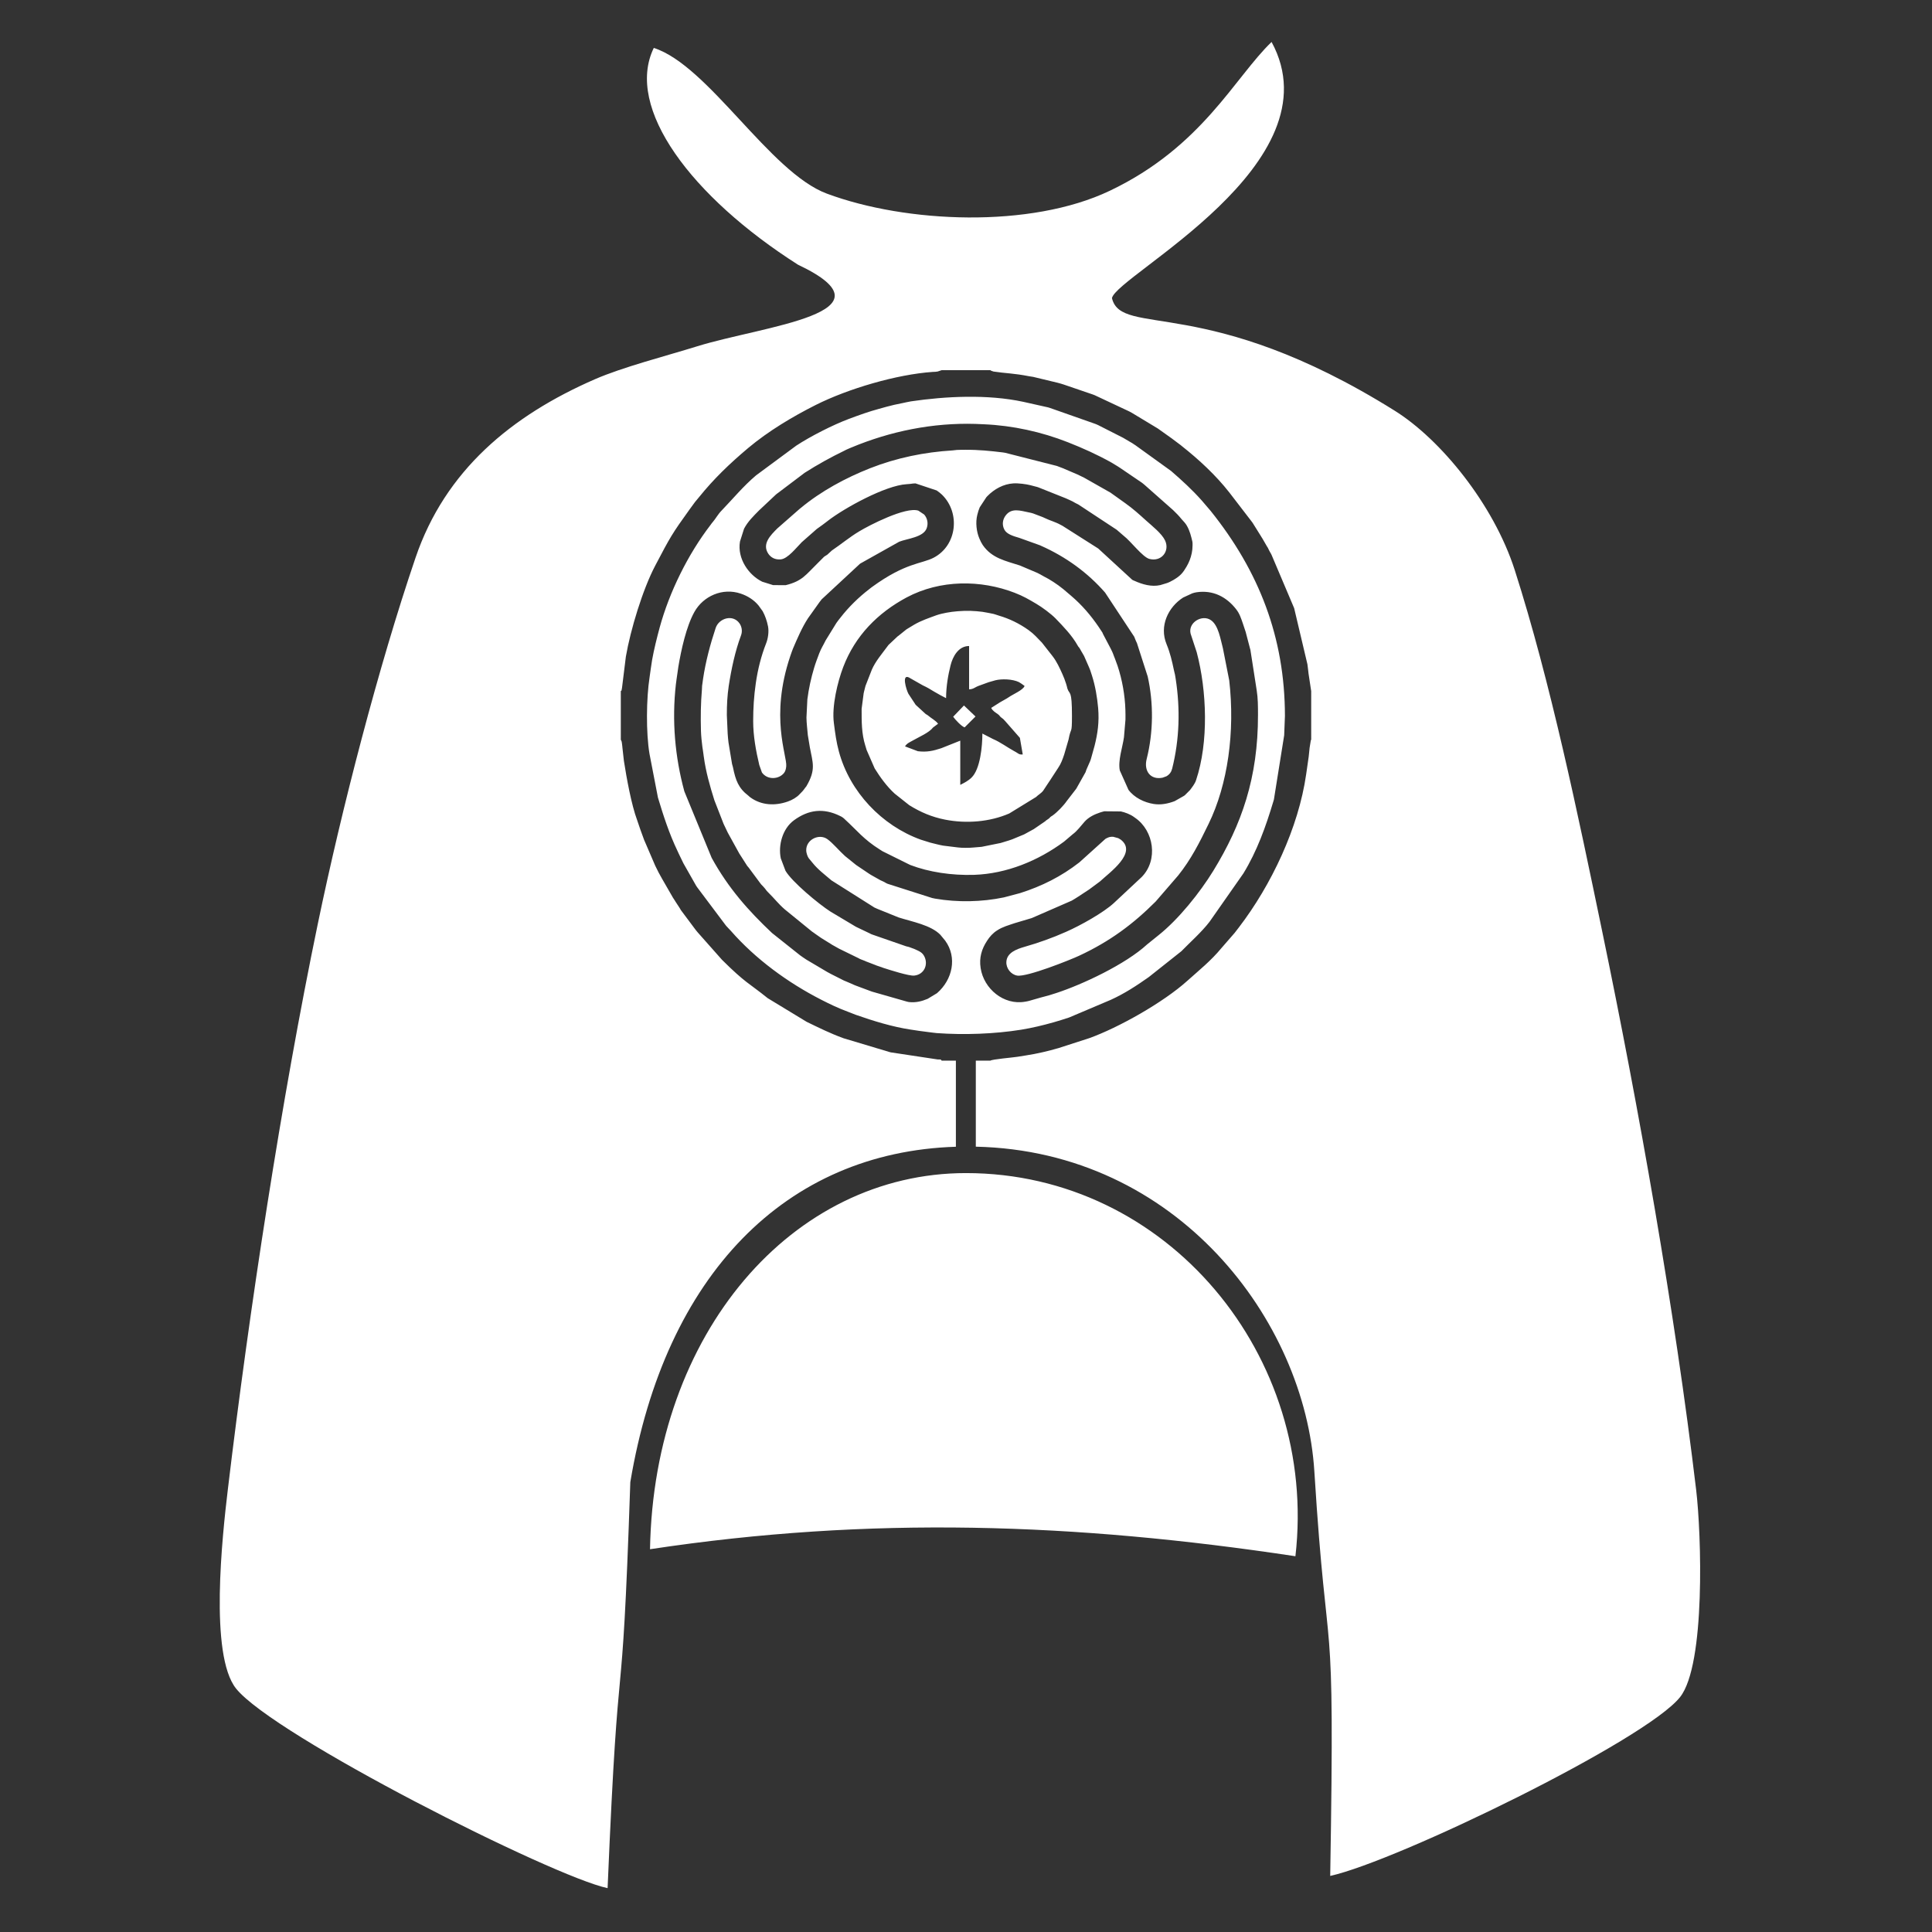<?xml version="1.0" encoding="UTF-8"?>
<!DOCTYPE svg PUBLIC "-//W3C//DTD SVG 1.1//EN" "http://www.w3.org/Graphics/SVG/1.1/DTD/svg11.dtd">
<!-- Creator: CorelDRAW 2019 (64-Bit) -->
<svg xmlns="http://www.w3.org/2000/svg" xml:space="preserve" width="256px" height="256px" version="1.1" style="shape-rendering:geometricPrecision; text-rendering:geometricPrecision; image-rendering:optimizeQuality; fill-rule:evenodd; clip-rule:evenodd"
viewBox="0 0 256 256"
 xmlns:xlink="http://www.w3.org/1999/xlink"
 xmlns:xodm="http://www.corel.com/coreldraw/odm/2003">
 <rect x="0" y="0" width="256" height="256" fill="#333333" stroke="none"/>
 <defs>
  <style type="text/css">
   <![CDATA[
    .fil0 {fill:none}
    .fil1 {fill:white}
   ]]>
  </style>
 </defs>
 <g id="Layer_x0020_1">
  <rect class="fil0" width="256" height="256"/>
  <path class="fil1" d="M125.25 124.65c1.6,2.21 0.98,5.15 -1.09,6.95l-1.24 0.75c-0.81,0.34 -1.58,0.52 -2.44,0.43 -0.29,-0.03 0.04,0 -0.27,-0.05l-4.65 -1.33c-0.03,-0.01 -0.06,-0.02 -0.09,-0.03l-2.04 -0.76c-0.09,-0.03 -0.17,-0.07 -0.25,-0.1l-0.4 -0.18c-0.39,-0.18 -0.73,-0.3 -0.97,-0.41l-1.72 -0.87c-0.16,-0.08 -0.3,-0.16 -0.48,-0.26l-2.72 -1.61c-0.02,-0.02 -0.11,-0.08 -0.14,-0.09 -0.23,-0.16 -0.18,-0.12 -0.4,-0.27 -0.23,-0.16 -0.11,-0.07 -0.34,-0.24l-3.71 -2.95c-3.13,-2.95 -5.79,-5.94 -8,-9.96l-3.62 -8.81c-1.24,-4.55 -1.67,-9.36 -1.12,-14.21 0.03,-0.28 0.05,-0.27 0.08,-0.6l0.25 -1.73c0.37,-2.19 1.04,-5.31 2.13,-7.25 1.16,-2.07 3.71,-3.24 6.14,-2.41 0.92,0.31 1.75,0.84 2.35,1.57l0.55 0.76c0.32,0.59 0.56,1.26 0.71,2.02 0.13,0.69 0,1.58 -0.24,2.2 -0.68,1.72 -1.12,3.5 -1.38,5.3 -0.25,1.73 -0.35,3.32 -0.35,5.05 0,1.93 0.36,3.93 0.81,5.81l0.35 0.99c0.71,1 2.22,0.94 2.93,0.06 0.17,-0.22 0.26,-0.52 0.29,-0.89 0.13,-1.41 -2.19,-6.51 0.53,-14.58l0.15 -0.43c0.01,-0.03 0.02,-0.06 0.03,-0.09l0.18 -0.48c0.57,-1.33 1.2,-2.81 1.99,-4.02l1.51 -2.12c0.16,-0.2 0.13,-0.16 0.3,-0.39l5.05 -4.69c0.02,-0.01 0.04,-0.03 0.06,-0.05l5.17 -2.9c1.06,-0.42 3.24,-0.58 3.65,-1.81 0.22,-0.64 0.08,-1.3 -0.34,-1.79l-0.78 -0.52c-1.68,-0.54 -6.48,1.93 -7.85,2.76 -1.25,0.75 -2.4,1.71 -3.6,2.52l-0.61 0.56c-0.12,0.09 -0.31,0.18 -0.42,0.27l-0.88 0.88c-1.53,1.49 -2,2.35 -4.22,2.89l-1.66 -0.01 -1.44 -0.45c-1.8,-0.88 -3.33,-3.07 -2.95,-5.32l0.54 -1.7c0.5,-0.96 1.27,-1.7 2,-2.44l2.17 -2.04c0.15,-0.14 0.15,-0.13 0.34,-0.27l3.52 -2.66c1.71,-1.09 3.46,-2.06 5.26,-2.93 0,0 0.18,-0.1 0.23,-0.12l0.43 -0.19c0.14,-0.06 0.08,-0.03 0.24,-0.1 5.21,-2.18 10.81,-3.31 16.48,-3.14 0.39,0.01 0.75,0.03 1.14,0.05 3.77,0.16 7.6,1 11.1,2.38 1.98,0.78 3.9,1.64 5.79,2.7 0.2,0.11 0.59,0.36 0.79,0.48 0.18,0.11 0.16,0.11 0.34,0.22l2.87 1.95c0.12,0.08 0.21,0.17 0.35,0.28l3.8 3.36c0.47,0.46 0.71,0.69 1.15,1.23 0.13,0.14 0.25,0.27 0.37,0.41 0.45,0.51 0.74,1.33 0.91,2.02 0.12,0.49 0.16,0.53 0.15,0.99 0,0.77 -0.16,1.4 -0.37,1.96 -0.11,0.29 -0.25,0.57 -0.42,0.87 -0.47,0.8 -0.78,1.21 -1.73,1.77 -0.28,0.16 -0.6,0.33 -0.87,0.42l-0.89 0.27c-1.17,0.26 -2.37,-0.09 -3.45,-0.58 -0.11,-0.05 -0.12,-0.04 -0.22,-0.1 -0.01,-0.01 -0.04,-0.03 -0.06,-0.04l-4.49 -4.13 -4.74 -3.01c-0.17,-0.09 -0.04,-0.02 -0.23,-0.12 -0.71,-0.4 -1.38,-0.55 -2.12,-0.91 -0.28,-0.13 0.02,0.01 -0.26,-0.12l-1.29 -0.49c-0.23,-0.07 -0.32,-0.09 -0.58,-0.14 -1.1,-0.22 -2.26,-0.64 -3.05,0.42 -0.35,0.46 -0.54,1.17 -0.16,1.88 0.32,0.6 1.19,0.85 1.97,1.08l2.76 0.99c0.03,0.01 0.06,0.02 0.08,0.04 3.39,1.5 6.26,3.62 8.53,6.22l3.86 5.85c0.12,0.28 0.08,0.2 0.21,0.52 0.06,0.13 0.07,0.14 0.11,0.24 0.01,0.03 0.03,0.06 0.04,0.08l1.39 4.32c0.01,0.03 0.02,0.06 0.03,0.08 0.8,3.56 0.76,7.44 -0.13,10.96 -0.4,1.57 0.49,2.8 2.1,2.48l0.52 -0.19c0.41,-0.24 0.64,-0.55 0.76,-1.02 0.97,-3.87 1.08,-7.88 0.47,-11.85 -0.04,-0.19 -0.05,-0.39 -0.1,-0.61 -0.03,-0.16 -0.1,-0.37 -0.13,-0.54 -0.26,-1.24 -0.51,-2.33 -0.98,-3.47 -1.01,-2.43 0.23,-4.94 2.19,-6.19l1.21 -0.56c0.19,-0.07 0.36,-0.1 0.56,-0.14 2.19,-0.33 3.98,0.61 5.25,2.24 0.46,0.58 0.66,1.21 0.9,1.91l0.38 1.14c0.02,0.07 0.06,0.24 0.07,0.28l0.51 1.94c0.01,0.03 0.02,0.06 0.03,0.09l0.84 5.4c0.17,1.05 0.17,2.13 0.17,3.26 0.01,8.3 -2.15,14.5 -5.93,20.66 -1.77,2.88 -4.6,6.42 -7.26,8.53l-1.49 1.2c-2.87,2.65 -8.61,5.33 -12.04,6.45 -0.68,0.23 -1.26,0.4 -2.07,0.6l-1.57 0.45c-0.13,0.04 -0.29,0.06 -0.5,0.1 -2.83,0.5 -5.47,-1.71 -5.89,-4.45 -0.22,-1.39 0.15,-2.56 0.85,-3.62 0.35,-0.55 0.78,-1.03 1.34,-1.38 0.73,-0.48 1.52,-0.68 2.33,-0.96l2.15 -0.64c0.04,-0.01 0.07,-0.02 0.1,-0.03l5.3 -2.31c0.35,-0.19 0.56,-0.35 0.86,-0.53l1.34 -0.88c0.03,-0.02 0.06,-0.04 0.08,-0.05l1.47 -1.09c1.27,-1.19 4.99,-3.8 2.75,-5.53l-0.28 -0.17c-0.03,-0.01 -0.06,-0.03 -0.09,-0.04l-0.63 -0.17c-0.5,-0.04 -0.81,0.15 -1.03,0.27l-3.46 3.12c-2.4,1.87 -4.98,3.16 -7.85,4.07l-2.15 0.57c-2.93,0.61 -6.13,0.68 -9.13,0.16 -0.03,0 -0.06,-0.01 -0.09,-0.02l-0.19 -0.04c-0.04,-0.01 -0.07,-0.01 -0.1,-0.02l-5.92 -1.89c-0.03,-0.02 -0.19,-0.1 -0.22,-0.11 -0.09,-0.05 -0.09,-0.06 -0.22,-0.13 -0.28,-0.14 -0.26,-0.11 -0.5,-0.23l-1.03 -0.58c-0.09,-0.05 -0.17,-0.1 -0.23,-0.13l-0.22 -0.14c-0.03,-0.02 -0.12,-0.08 -0.15,-0.1l-1.53 -1.03c-0.02,-0.02 -0.05,-0.04 -0.07,-0.05l-1.45 -1.17c-0.76,-0.68 -1.63,-1.74 -2.34,-2.24 -1.09,-0.78 -2.82,0.05 -2.8,1.47 0,0.4 0.2,0.89 0.34,1.07l0.48 0.58c0.73,0.92 1.66,1.6 2.53,2.35l5.68 3.59c0.12,0.06 0.26,0.11 0.4,0.18l2.82 1.14c1.85,0.58 4.25,1.01 5.51,2.28l0.66 0.8zm2.75 30.79c-23.03,0 -41.37,21.19 -41.87,49.84 29.2,-4.42 56.31,-3.48 85.52,0.93 3.04,-26.51 -16.95,-50.77 -43.65,-50.77zm-44.48 40.95c4.61,-27.5 20.61,-43.73 43.14,-44.44l0 -11.41 -1.88 0c-0.19,-0.24 -0.11,-0.12 -0.55,-0.16l-6.16 -0.93c-0.24,-0.05 0.05,0.01 -0.17,-0.04l-6.14 -1.84c-1.82,-0.67 -3.19,-1.36 -4.87,-2.17l-5.17 -3.14c-2.5,-2.02 -2.9,-1.95 -6.05,-5.08l-3.19 -3.6c-0.15,-0.16 -0.18,-0.23 -0.32,-0.39l-1.95 -2.61c-0.27,-0.45 0.17,0.27 -0.13,-0.23 -0.02,-0.03 -0.07,-0.11 -0.09,-0.14l-0.51 -0.78c-0.01,-0.02 -0.03,-0.05 -0.04,-0.07 -0.08,-0.13 -0.16,-0.24 -0.28,-0.43l-1.45 -2.52c-0.3,-0.51 -0.6,-1.09 -0.89,-1.7l-1.41 -3.28c-0.01,-0.03 -0.03,-0.06 -0.04,-0.08l-0.52 -1.43c-0.01,-0.03 -0.02,-0.06 -0.03,-0.09l-0.36 -1.05c-0.01,-0.03 -0.02,-0.06 -0.03,-0.09 -0.77,-2.07 -1.4,-5.57 -1.76,-7.87l-0.19 -1.7c-0.02,-0.18 -0.03,-0.37 -0.07,-0.62 -0.01,-0.12 -0.03,-0.18 -0.06,-0.31 -0.01,-0.02 -0.04,-0.03 -0.04,-0.08 -0.01,-0.05 -0.04,-0.06 -0.05,-0.08l0 -6.46c0.13,-0.15 0.07,0.11 0.16,-0.43l0.51 -4.13c0.61,-3.56 2.23,-8.9 3.88,-12.04 2.04,-3.89 2.25,-4.25 4.55,-7.45l0.68 -0.93c0.01,-0.02 0.04,-0.05 0.05,-0.07 0.02,-0.02 0.04,-0.05 0.06,-0.07l0.48 -0.58c1.97,-2.44 4.01,-4.4 6.5,-6.5 2.67,-2.24 5.88,-4.16 8.96,-5.71 4.3,-2.16 10.72,-4.05 15.51,-4.38 0.35,-0.02 0.32,0 0.63,-0.05l0.55 -0.18 6.44 0c0.02,0.02 0.06,0.02 0.08,0.06l0.34 0.12c1.64,0.25 2.66,0.22 4.7,0.62 0.15,0.03 0.39,0.06 0.57,0.09l3.24 0.78c0.18,0.04 0.29,0.07 0.47,0.13 0.29,0.09 -0.1,-0.02 0.26,0.08l3.92 1.34c0.11,0.04 0.18,0.06 0.26,0.1l4.56 2.14c0.12,0.07 0.22,0.12 0.37,0.2l3.43 2.07c0.02,0.02 0.05,0.04 0.07,0.05l1.84 1.31c0.02,0.01 0.04,0.03 0.06,0.05l1.07 0.8c0.02,0.02 0.1,0.09 0.13,0.11 2.28,1.8 4.51,3.87 6.29,6.14l2.96 3.85c0.05,0.08 0.09,0.11 0.14,0.19l1.13 1.81c0.01,0.02 0.03,0.05 0.04,0.07 0.12,0.19 0.05,0.08 0.14,0.22l0.6 1.04c0.09,0.14 0.03,0.02 0.13,0.21 0.1,0.2 0.13,0.29 0.24,0.48 0.02,0.03 0.07,0.12 0.09,0.15 0.03,0.05 0.07,0.14 0.12,0.22l3.01 7.1c0,0.02 0.02,0.06 0.02,0.08l1.74 7.36c0.07,0.42 0.09,0.83 0.15,1.25l0.35 2.31 0 6.43c-0.01,0.03 -0.04,0.04 -0.05,0.09l-0.16 0.99c-0.05,0.42 -0.08,0.79 -0.12,1.17l-0.34 2.36c-1.01,7.06 -4.62,14.66 -8.9,20.25 -0.26,0.34 -0.35,0.45 -0.57,0.74l-1.74 2c-1.4,1.7 -2.96,2.94 -4.53,4.35 -3.21,2.89 -9.14,6.22 -13.02,7.61l-4.06 1.31c-1.35,0.39 -2.8,0.74 -4.31,0.97 -0.44,0.06 -0.65,0.11 -1.13,0.18 -0.69,0.11 -3.29,0.32 -3.58,0.51l-1.93 0 0 11.4c26.73,0.59 43.62,23.07 44.86,43.05 1.76,28.16 2.75,14.64 2.1,53.58 8.93,-1.98 41.84,-17.98 46.36,-23.7 3.4,-4.29 2.82,-21.66 2.13,-27.45 -2.84,-23.83 -7.6,-50.63 -12.44,-73.96 -3.22,-15.53 -6.85,-33.09 -11.6,-47.93 -2.81,-8.74 -9.83,-17.32 -15.92,-21.12 -24.88,-15.55 -36.21,-9.65 -37.45,-14.91 0.63,-3.04 29.92,-17.8 21.15,-33.94 -4.88,4.69 -9.2,13.89 -21.42,19.71 -10.54,5.03 -27.01,4.29 -37.5,0.39 -7.58,-2.82 -15.69,-16.99 -22.94,-19.31 -3.86,7.95 4.99,19.73 19.1,28.72 13.59,6.44 -4.63,8.1 -13.36,10.82 -4.12,1.28 -9.82,2.74 -13.54,4.36 -11.08,4.83 -19.84,12.1 -23.77,23.65 -4.9,14.39 -9.79,33.28 -12.95,48.52 -4.82,23.22 -9.08,51.16 -11.92,74.94 -0.74,6.2 -2.46,21.91 1.08,26.37 4.97,6.25 41.96,24.92 49.24,26.46 1.55,-36.77 1.82,-18.41 3.01,-53.8zm28.41 -87.84c1.6,1.45 2.48,2.66 4.67,4.03 0.2,0.13 0.17,0.1 0.35,0.22l3.45 1.71c0.09,0.04 0.2,0.09 0.23,0.11 2.44,0.93 5.45,1.4 8.48,1.3 4.27,-0.15 8.45,-1.86 11.88,-4.4l1.13 -0.96c0.63,-0.46 1.08,-1.11 1.6,-1.69 0.53,-0.59 1.28,-0.96 2.07,-1.22l0.45 -0.13c0.03,-0.01 0.06,-0.01 0.1,-0.02l2.19 0.02c0.54,0.12 1.22,0.37 1.69,0.71l0.21 0.15c2.46,1.7 3.07,5.57 0.85,7.83l-3.69 3.45c-1.37,1.26 -4.35,2.94 -6.35,3.82 -1.8,0.8 -3.6,1.44 -5.52,1.99 -0.95,0.28 -2.31,0.74 -2.37,1.98 -0.05,0.88 0.63,1.69 1.43,1.82 1.29,0.22 7.06,-2.09 8.21,-2.63 4.06,-1.89 7.13,-4.17 10.14,-7.18l2.98 -3.45c1.71,-2.13 2.84,-4.38 4.03,-6.83 2.56,-5.24 3.52,-12.23 2.74,-19.02l-0.84 -4.27c-0.32,-1.17 -0.58,-3.02 -1.58,-3.71 -1.16,-0.81 -3.06,0.3 -2.7,1.78l0.81 2.46c1.35,5.09 1.6,11.95 -0.09,16.97 -0.16,0.48 -0.52,0.92 -0.8,1.3l-0.69 0.69c-0.03,0.02 -0.12,0.08 -0.15,0.1l-1.2 0.68c-0.91,0.34 -1.84,0.52 -2.77,0.37 -1.26,-0.2 -2.56,-0.83 -3.34,-1.87l-1.15 -2.57c-0.26,-1.31 0.36,-3.06 0.55,-4.39l0.2 -2.35c0.01,-0.45 0,-0.84 -0.01,-1.3 -0.06,-1.93 -0.42,-3.96 -1.03,-5.81l-0.37 -1.01c-0.01,-0.04 -0.05,-0.14 -0.07,-0.17 -0.04,-0.1 -0.07,-0.18 -0.11,-0.29 -0.05,-0.14 -0.11,-0.3 -0.17,-0.42 -0.05,-0.1 -0.14,-0.27 -0.22,-0.45l-0.89 -1.69c-0.1,-0.17 -0.12,-0.24 -0.19,-0.4l-0.51 -0.77c-1.04,-1.52 -2.19,-2.86 -3.58,-4.05l-1.08 -0.92c-0.85,-0.69 -1.78,-1.29 -2.62,-1.71l-0.44 -0.25c-0.02,-0.01 -0.06,-0.02 -0.08,-0.04 -0.02,-0.01 -0.05,-0.03 -0.08,-0.04 -0.02,-0.01 -0.05,-0.03 -0.07,-0.04 -0.02,-0.01 -0.05,-0.02 -0.08,-0.04 -0.02,-0.01 -0.05,-0.02 -0.08,-0.04l-2.31 -0.98c-1.9,-0.62 -3.71,-0.95 -4.92,-2.71 -0.16,-0.24 -0.32,-0.55 -0.45,-0.87 -0.38,-0.88 -0.53,-2.13 -0.27,-3.14 0.08,-0.35 0.2,-0.71 0.32,-0.99l0.88 -1.34c0.02,-0.02 0.04,-0.04 0.06,-0.06 0.02,-0.02 0.04,-0.05 0.06,-0.07 0.93,-0.95 2.14,-1.62 3.47,-1.7 0.67,-0.04 1.69,0.1 2.24,0.24l0.76 0.2c0.31,0.08 -0.05,-0.02 0.28,0.08l3.66 1.46c0.35,0.17 0.59,0.25 0.89,0.41 0.3,0.16 0.16,0.1 0.39,0.22 0.19,0.1 0.19,0.09 0.38,0.19l5.07 3.34c0.02,0.01 0.05,0.04 0.06,0.05l0.89 0.77c0.9,0.68 2.49,2.81 3.39,3.05 1.61,0.42 2.73,-1.05 2.08,-2.44 -0.44,-0.93 -1.7,-1.91 -2.5,-2.63 -0.93,-0.84 -1.73,-1.57 -2.77,-2.31l-1.89 -1.35c-0.02,-0.02 -0.05,-0.04 -0.07,-0.05l-3.51 -1.99c-0.26,-0.13 -0.57,-0.28 -0.87,-0.42l-1.73 -0.74c-0.02,-0.01 -0.05,-0.03 -0.08,-0.04l-0.84 -0.32c-0.02,-0.01 -0.06,-0.02 -0.08,-0.03l-6.84 -1.74c-0.04,0 -0.24,-0.04 -0.31,-0.05 -1.66,-0.2 -3.17,-0.36 -4.95,-0.35 -0.38,0 -0.77,0 -1.15,0.02 -0.17,0.02 -0.38,0.05 -0.54,0.06 -3.76,0.23 -7.44,0.98 -10.95,2.36 -3.25,1.28 -6.53,3.05 -9.23,5.3 -0.02,0.01 -0.05,0.04 -0.07,0.05l-3.01 2.64c-0.86,0.87 -2.07,2.03 -1.18,3.35 0.34,0.49 0.88,0.81 1.65,0.74 0.94,-0.09 2.07,-1.57 2.78,-2.28l1.99 -1.75c0.35,-0.25 0.42,-0.3 0.74,-0.53l0.61 -0.46c0.03,-0.02 0.11,-0.09 0.14,-0.11 2.16,-1.67 7.61,-4.67 10.4,-4.83 0.24,-0.02 0.35,-0.02 0.49,-0.04 0.23,-0.03 0.43,-0.07 0.69,-0.07l2.82 0.94c0.27,0.19 0.5,0.37 0.7,0.56 2.46,2.41 1.99,6.72 -1.09,8.34 -1.62,0.85 -3.7,0.63 -8.17,3.88 -0.2,0.14 -0.19,0.15 -0.4,0.31 -1.37,1.05 -2.72,2.37 -3.78,3.74 -0.21,0.26 -0.36,0.45 -0.55,0.72l-1.43 2.32c-0.27,0.57 -0.59,1.04 -0.85,1.72 -0.23,0.61 -0.5,1.32 -0.68,1.93 -0.4,1.33 -0.71,2.74 -0.89,4.16l-0.12 2.42c0.01,0.4 0.03,0.75 0.07,1.14 0.03,0.24 0.08,0.9 0.11,1.17l0.27 1.63c0.38,2.04 0.83,2.93 -0.43,5.1 -0.12,0.2 0,0.01 -0.15,0.2l-0.25 0.34c-0.04,0.05 -0.11,0.13 -0.16,0.19 -0.14,0.15 -0.19,0.19 -0.35,0.36 -0.37,0.42 -1,0.79 -1.59,0.99 -1.71,0.6 -3.49,0.49 -4.91,-0.52 -0.17,-0.12 -0.22,-0.18 -0.31,-0.26 -1.32,-1 -1.69,-2.06 -2.03,-3.72 -0.09,-0.4 0.01,0.08 -0.13,-0.48l-0.47 -2.84c-0.04,-0.37 -0.09,-0.78 -0.11,-1.17l-0.11 -2.48c0,-1.39 0.06,-2.54 0.25,-3.84 0.35,-2.28 0.86,-4.65 1.62,-6.68 0.24,-0.62 0.08,-1.24 -0.2,-1.63 -0.88,-1.24 -2.72,-0.67 -3.15,0.62 -0.72,2.16 -1.33,4.46 -1.67,6.74l-0.13 0.94c-0.01,0.08 -0.02,0.44 -0.02,0.45 -0.16,1.89 -0.18,3.59 -0.13,5.52 0.02,0.35 0.03,0.72 0.07,1.06l0.12 1.05c0.04,0.29 0.02,0.1 0.06,0.39l0.09 0.64c0,0.03 0.01,0.06 0.01,0.09 0.01,0.05 0.02,0.16 0.03,0.2 0.26,1.95 0.81,3.88 1.4,5.75l1.06 2.72c0.06,0.14 0.09,0.25 0.16,0.41l0.53 1.11c0.02,0.03 0.03,0.06 0.04,0.08l1.54 2.79c0.01,0.02 0.03,0.05 0.05,0.07l0.96 1.5c0.16,0.22 0.1,0.1 0.21,0.25l1.49 2.01c0.07,0.09 0.11,0.14 0.16,0.21 0.23,0.25 0.32,0.31 0.49,0.53 0.25,0.33 0.26,0.36 0.5,0.59 0.75,0.73 1.3,1.47 2.14,2.19l3.61 2.94c0.07,0.04 0.24,0.17 0.28,0.19 0.02,0.02 0.04,0.04 0.06,0.05l0.76 0.53c0.02,0.02 0.05,0.04 0.07,0.05l1.45 0.9c0.02,0.02 0.05,0.03 0.07,0.05 0.02,0.01 0.05,0.02 0.08,0.04l0.75 0.42c0.02,0.01 0.05,0.03 0.07,0.04l2.6 1.27c0.24,0.12 -0.09,-0.01 0.31,0.15l0.52 0.2c0.02,0.01 0.05,0.03 0.07,0.04l1.3 0.5c0.03,0.01 0.13,0.05 0.17,0.07l0.74 0.25c0.03,0.02 0.06,0.02 0.09,0.04 0.89,0.29 3.48,1.12 4.16,1.04 1.33,-0.15 1.87,-1.47 1.33,-2.54 -0.28,-0.55 -0.67,-0.69 -1.36,-1l-0.68 -0.25c-0.15,-0.04 -0.29,-0.07 -0.37,-0.09l-4.44 -1.54c-0.31,-0.12 -0.12,-0.03 -0.4,-0.18l-1.74 -0.83c-0.03,-0.01 -0.06,-0.02 -0.08,-0.04l-3.37 -2.01c-1.58,-1.01 -5.12,-3.96 -5.96,-5.41l-0.62 -1.64c-0.36,-1.69 0.2,-3.93 1.76,-5.06 1.91,-1.39 3.88,-1.65 6.09,-0.56 0.15,0.07 0.25,0.12 0.38,0.22 0.14,0.1 0.14,0.12 0.24,0.21zm8.55 -1.86c1.48,0.92 2.98,1.57 4.77,1.92 2.81,0.55 5.9,0.3 8.48,-0.82l3.55 -2.18c0.26,-0.27 0.68,-0.49 0.94,-0.83l0.78 -1.18c0.02,-0.03 0.07,-0.1 0.09,-0.13l1.12 -1.72c0.37,-0.53 0.58,-1.12 0.8,-1.77l0.58 -1.99c0.33,-1.78 0.45,-0.55 0.45,-3.13 0,-3.58 -0.32,-2.74 -0.61,-3.64 -0.07,-0.24 -0.07,-0.36 -0.17,-0.63 -0.16,-0.5 -0.29,-0.83 -0.49,-1.28 -0.36,-0.8 -0.76,-1.68 -1.32,-2.39l-1.39 -1.77c-0.62,-0.63 -1.03,-1.13 -1.77,-1.66 -1.25,-0.89 -2.55,-1.51 -3.91,-1.91 -0.24,-0.07 -0.52,-0.18 -0.72,-0.23l-0.69 -0.14c-0.29,-0.06 -0.45,-0.09 -0.79,-0.14 -0.48,-0.06 -1.02,-0.11 -1.62,-0.13 -1.14,-0.02 -2.27,0.08 -3.16,0.25 -0.51,0.1 -0.87,0.18 -1.31,0.33 -1,0.37 -2.04,0.71 -2.97,1.26l-0.94 0.57c-0.03,0.01 -0.05,0.03 -0.08,0.05l-1.03 0.83c-0.03,0.02 -0.11,0.08 -0.14,0.1l-1.2 1.13c-0.08,0.1 -0.08,0.11 -0.15,0.2 -0.71,0.97 -1.57,1.95 -2.06,3.08l-0.82 2.1c-0.01,0.03 -0.02,0.06 -0.03,0.09l-0.19 0.75c-0.01,0.03 -0.01,0.06 -0.02,0.09 -0.01,0.03 -0.02,0.06 -0.02,0.09l-0.27 2.06c0,1.68 -0.02,3.26 0.49,4.89l0.06 0.18c0,0.03 0.01,0.06 0.02,0.09l0.06 0.18c0,0.03 0.01,0.06 0.02,0.09l1.08 2.47c0.74,1.19 1.62,2.4 2.65,3.34l1.93 1.53zm5.82 -11.72c0.24,0.36 1.12,1.3 1.52,1.41l1.44 -1.44 -1.53 -1.46 -1.43 1.49zm0.94 3.17l-2.51 1c-1.06,0.35 -1.91,0.55 -3.11,0.4l-1.7 -0.64c0.26,-0.43 0.66,-0.56 1.07,-0.8 0.8,-0.46 2.13,-1.02 2.64,-1.7l0.67 -0.5c-0.31,-0.43 -0.96,-0.76 -1.34,-1.1 -0.02,-0.01 -0.05,-0.04 -0.07,-0.05 -0.03,-0.03 -0.19,-0.11 -0.22,-0.13l-1.22 -1.12c-0.02,-0.03 -0.1,-0.09 -0.12,-0.11l-0.96 -1.46c-0.25,-0.44 -1.05,-2.94 0.28,-2.04l1.62 0.92c0.63,0.29 0.94,0.49 1.5,0.83 0.56,0.34 1.04,0.58 1.59,0.87 0.01,-1.58 0.27,-3.06 0.59,-4.33 0.29,-1.2 1.06,-2.58 2.46,-2.58l0 5.74c0.59,-0.01 0.77,-0.29 1.29,-0.47l1.29 -0.47c0.35,-0.1 0.53,-0.16 0.91,-0.26 0.81,-0.2 2.23,-0.18 3.11,0.24 0.11,0.06 0.56,0.35 0.75,0.51 -0.16,0.53 -1.55,1.11 -2.09,1.49 -0.34,0.24 -0.81,0.46 -1.18,0.69l-1.15 0.73c0.18,0.39 0.52,0.57 0.88,0.83 0.3,0.21 0.19,0.27 0.56,0.53 0.13,0.09 0.06,0.04 0.2,0.16 0.19,0.18 -0.03,0.01 0.17,0.18l1.99 2.27 0.38 2.2c-0.52,0.05 -0.6,-0.16 -1.02,-0.38 -0.03,-0.01 -0.06,-0.03 -0.08,-0.04 -0.95,-0.52 -1.86,-1.21 -2.85,-1.63l-1.4 -0.72c0,1.69 -0.28,4.7 -1.43,5.83 -0.46,0.45 -0.97,0.7 -1.5,0.97l0 -5.86zm-5.23 13.12c-5.18,-1.87 -9.41,-6.34 -10.85,-11.67 -0.34,-1.26 -0.48,-2.32 -0.67,-3.8 -0.29,-2.22 0.5,-5.46 1.24,-7.4 1.59,-4.17 4.59,-7.18 8.39,-9.22 4.48,-2.39 9.85,-2.35 14.31,-0.63 1.15,0.44 1.91,0.89 2.89,1.47 0.77,0.45 1.93,1.31 2.54,1.93 1.06,1.1 2.18,2.25 2.94,3.6 0.18,0.32 -0.05,-0.06 0.2,0.28 0.11,0.16 0.12,0.17 0.22,0.37 0.16,0.3 0.27,0.43 0.43,0.74l0.64 1.46c0.06,0.16 0.07,0.16 0.14,0.34 0.01,0.03 0.02,0.06 0.03,0.08 0.01,0.03 0.02,0.06 0.03,0.09l0.2 0.61c0.44,1.37 0.69,2.87 0.82,4.3 0.16,1.89 -0.07,3.4 -0.47,5l-0.49 1.76c-0.02,0.04 -0.09,0.24 -0.09,0.26l-0.5 1.14c-0.08,0.2 -0.05,0.18 -0.12,0.35l-1.22 2.17c-0.02,0.02 -0.03,0.05 -0.05,0.07l-1.22 1.58c-0.42,0.61 -1.27,1.49 -1.86,1.91l-0.22 0.14c-0.27,0.2 -0.02,0.05 -0.3,0.28l-0.35 0.24c-0.02,0.01 -0.04,0.03 -0.06,0.05 -0.02,0.02 -0.04,0.04 -0.06,0.06l-1.46 1c-0.02,0.01 -0.05,0.03 -0.07,0.05 -0.03,0.01 -0.05,0.03 -0.08,0.04l-1.13 0.62c-0.03,0.02 -0.06,0.03 -0.08,0.04l-1.57 0.65c-0.1,0.04 -0.29,0.1 -0.44,0.15l-1.08 0.33c-0.04,0 -0.07,0.01 -0.1,0.02 -0.03,0.01 -0.06,0.02 -0.1,0.02l-2.32 0.47c-0.4,0.04 -0.89,0.07 -1.09,0.09 -0.58,0.06 -1.49,0.06 -2.06,-0.01l-1.95 -0.24c-0.4,-0.08 -0.52,-0.1 -0.87,-0.19 -0.23,-0.05 -0.56,-0.13 -0.84,-0.21l-1.25 -0.39zm-8.58 23.22c2.32,0.81 4.78,1.57 7.2,1.94 0.87,0.13 1.46,0.23 2.34,0.33 0.42,0.05 0.81,0.11 1.15,0.14 3.62,0.26 7.64,0.12 11.2,-0.45 1.46,-0.24 2.88,-0.58 4.29,-0.98 0.74,-0.21 1.3,-0.39 2.06,-0.64l5.52 -2.34c1.84,-0.84 3.41,-1.87 5.04,-3.02l4.31 -3.42c1.19,-1.22 2.66,-2.51 3.73,-3.9l4.48 -6.4c1.81,-2.95 2.98,-6.22 3.97,-9.53 0.01,-0.05 0.07,-0.24 0.08,-0.27l1.36 -8.51 0.1 -2.57c-0.01,-10.41 -3.44,-19.18 -9.84,-27.16l-1.18 -1.38c-1.29,-1.45 -2.62,-2.66 -4.06,-3.91l-4.77 -3.44c-0.38,-0.23 -0.01,0 -0.2,-0.13 -0.2,-0.13 -0.19,-0.13 -0.44,-0.27 -0.02,-0.01 -0.05,-0.02 -0.07,-0.04l-0.88 -0.52c-0.03,-0.01 -0.05,-0.03 -0.08,-0.04l-3.11 -1.58c-0.02,-0.01 -0.05,-0.03 -0.08,-0.04 -0.02,-0.01 -0.05,-0.03 -0.08,-0.04 -0.17,-0.09 -0.37,-0.15 -0.53,-0.21l-5.8 -2.04c-0.03,-0.01 -0.26,-0.08 -0.26,-0.08l-3.26 -0.73c-4.8,-1.04 -10.41,-0.73 -14.9,-0.07 -0.45,0.07 -0.8,0.17 -1.17,0.24 -0.35,0.07 -0.7,0.14 -1.06,0.22 -0.66,0.15 -1.32,0.34 -2.04,0.54 -1.34,0.36 -2.61,0.82 -3.95,1.32 -2.14,0.8 -5.12,2.32 -6.99,3.55l-5.33 3.94c-1.71,1.45 -3.05,3.09 -4.59,4.69 -0.42,0.42 -0.81,1.11 -1.11,1.45 -0.19,0.21 -0.17,0.22 -0.31,0.4 -3.04,3.95 -5.48,8.94 -6.76,13.62 -0.38,1.41 -0.75,2.89 -1,4.28 -0.14,0.79 -0.22,1.56 -0.34,2.33 -0.43,2.77 -0.48,7.32 -0.01,10.12l1.12 5.8c0.73,2.43 1.49,4.77 2.58,7.05 0.09,0.19 0.1,0.22 0.18,0.39l0.58 1.2c0.01,0.02 0.03,0.05 0.04,0.08l1.68 2.96c0.02,0.03 0.13,0.19 0.14,0.21l3.59 4.78c0.08,0.09 0.15,0.22 0.25,0.33 0.22,0.26 0.45,0.46 0.62,0.66 3.27,3.74 7.56,6.87 11.98,9.13 1.2,0.61 2.14,1.07 3.63,1.63 0.35,0.13 0.7,0.28 0.98,0.38z"/>
 </g>
</svg>
